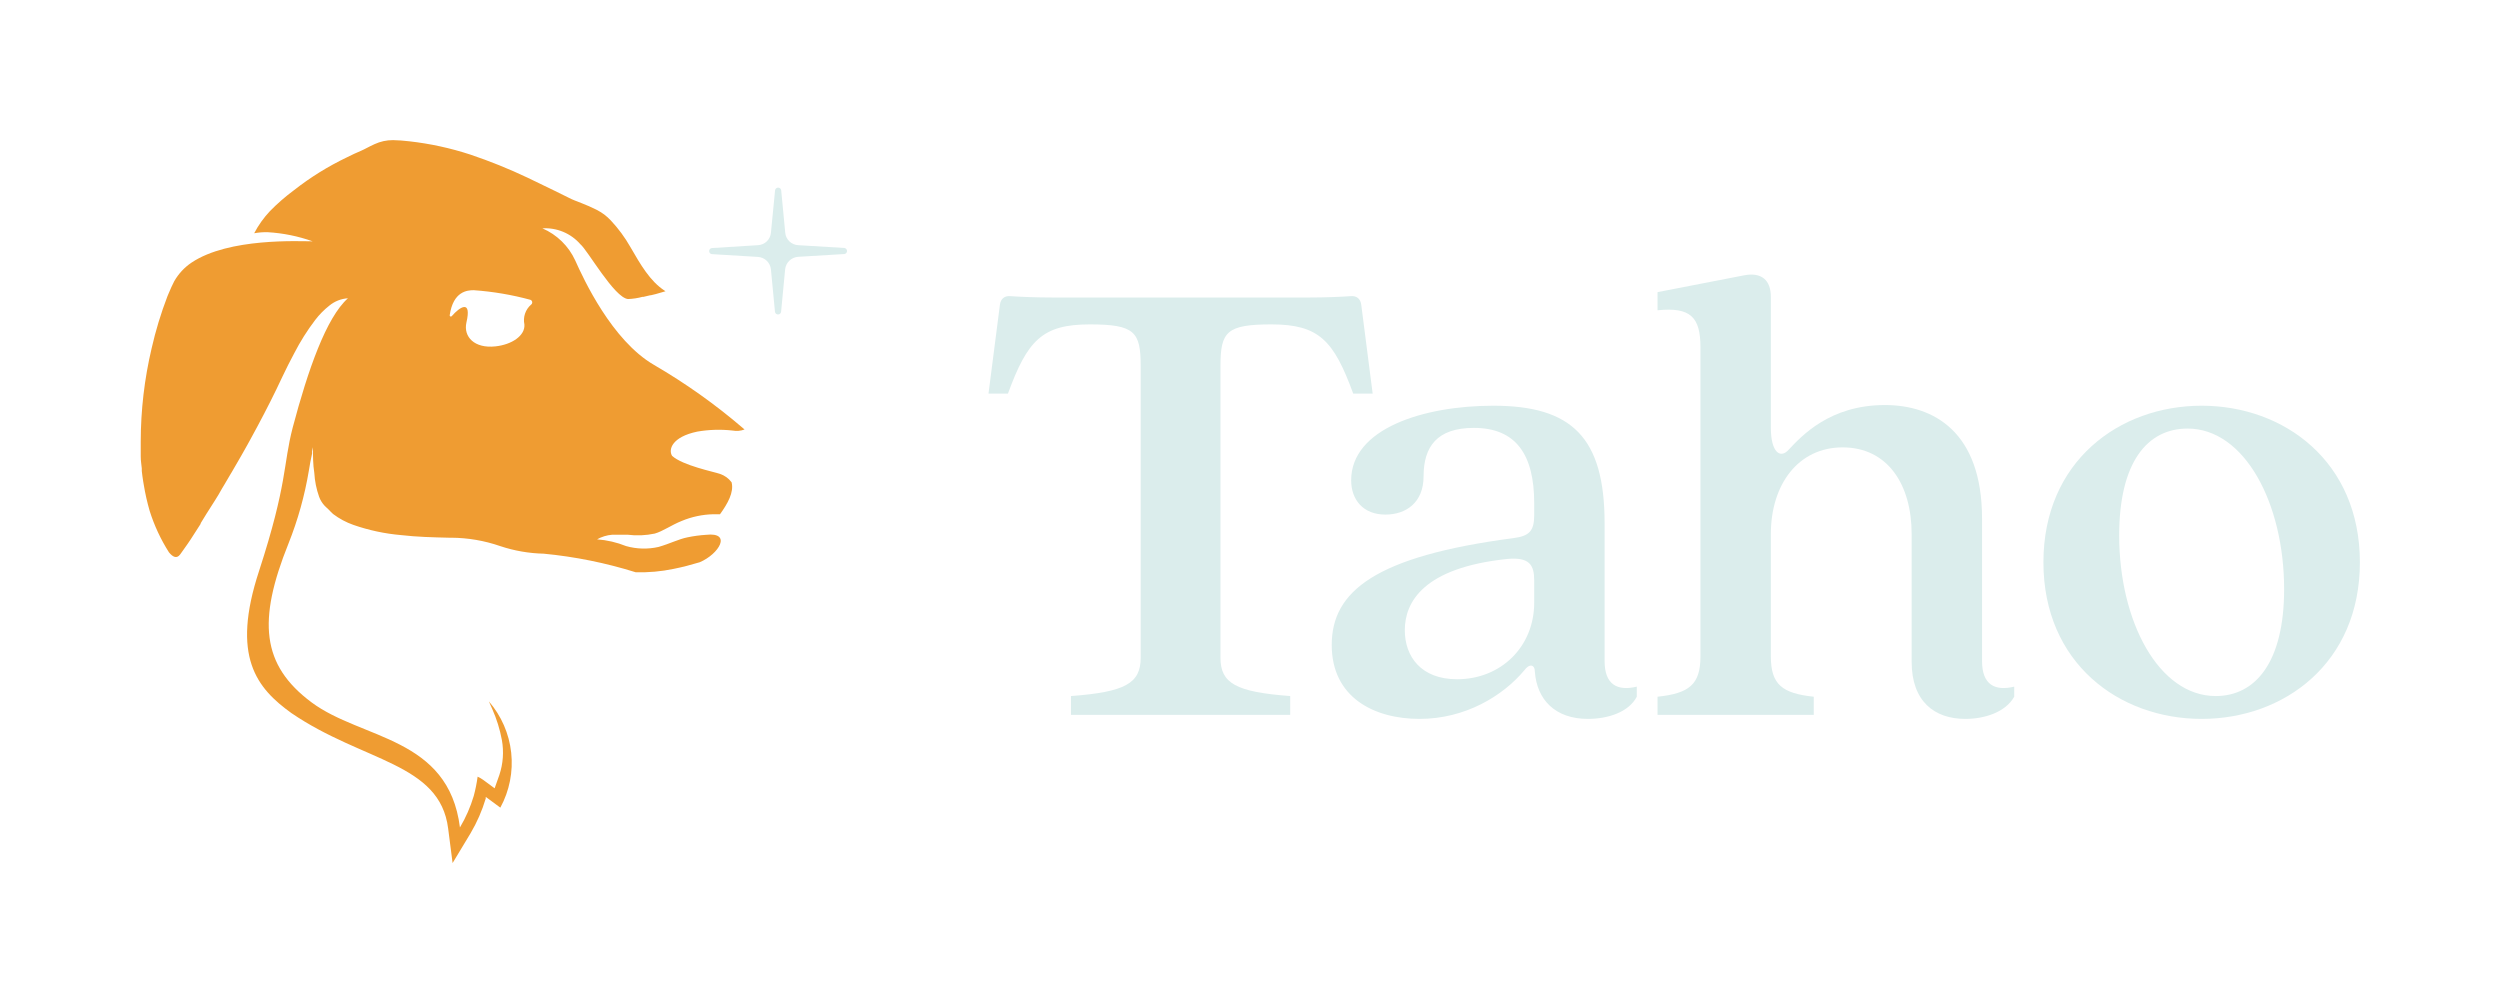 <svg width="956" height="380" viewBox="0 0 956 380" fill="none" xmlns="http://www.w3.org/2000/svg">
<path d="M294.804 89.011L296.393 72.715C296.442 72.444 296.586 72.197 296.799 72.02C297.011 71.843 297.28 71.746 297.558 71.746C297.835 71.746 298.104 71.843 298.317 72.02C298.529 72.197 298.673 72.444 298.722 72.715L300.274 88.975C300.379 90.233 300.939 91.41 301.849 92.29C302.76 93.169 303.959 93.69 305.226 93.757L322.928 94.823C323.201 94.872 323.448 95.015 323.626 95.227C323.804 95.438 323.902 95.706 323.902 95.982C323.902 96.258 323.804 96.526 323.626 96.738C323.448 96.949 323.201 97.092 322.928 97.141L305.189 98.208C303.93 98.296 302.743 98.825 301.837 99.7C300.931 100.575 300.364 101.74 300.237 102.99L298.685 119.285C298.636 119.557 298.492 119.804 298.28 119.981C298.067 120.158 297.798 120.255 297.521 120.255C297.243 120.255 296.974 120.158 296.762 119.981C296.549 119.804 296.405 119.557 296.356 119.285L294.804 103.026C294.684 101.774 294.12 100.605 293.212 99.728C292.305 98.852 291.114 98.326 289.852 98.244L272.15 97.178C271.877 97.129 271.63 96.986 271.452 96.774C271.274 96.563 271.176 96.295 271.176 96.019C271.176 95.743 271.274 95.475 271.452 95.263C271.63 95.052 271.877 94.909 272.15 94.86L289.852 93.757C291.113 93.691 292.308 93.175 293.218 92.303C294.127 91.432 294.69 90.263 294.804 89.011V89.011Z" fill="#DBEDEC"/>
<path d="M266.645 165.046C271.099 164.275 275.641 164.139 280.134 164.642C281.67 164.927 283.255 164.787 284.716 164.237L284.162 163.759C273.558 154.661 262.14 146.547 250.052 139.517C233.976 130.174 223.148 106.705 219.97 99.605C217.456 94.101 212.978 89.723 207.405 87.319C210.131 87.152 212.86 87.613 215.379 88.665C217.898 89.718 220.139 91.334 221.928 93.389C224.737 95.706 234.9 113.841 240.147 114.356C242.022 114.288 243.882 114.004 245.691 113.51H246.097L248.573 112.922H248.832L250.791 112.444L254.486 111.377L254.154 111.156C248.537 107.478 244.952 101.187 241.034 94.419C238.973 90.796 236.492 87.425 233.643 84.376C232.848 83.522 231.983 82.734 231.056 82.022C230.108 81.333 229.107 80.718 228.063 80.183C226.141 79.226 224.367 78.454 222.483 77.718C220.598 76.983 218.787 76.32 217.42 75.585L212.209 73.01L201.713 67.933C194.603 64.562 187.297 61.614 179.835 59.105C172.245 56.62 164.419 54.919 156.479 54.029C154.431 53.778 152.371 53.631 150.308 53.587C147.856 53.569 145.432 54.097 143.212 55.132C141.143 56.052 139.516 57.045 138.038 57.67C136.56 58.296 134.343 59.289 132.643 60.172C125.449 63.613 118.657 67.832 112.391 72.752C109.129 75.168 106.064 77.837 103.226 80.735C100.837 83.266 98.81 86.113 97.202 89.195C98.896 88.887 100.617 88.751 102.339 88.791C108.217 89.134 114.016 90.311 119.56 92.285C114.386 92.285 87.556 90.85 73.254 100.415C70.506 102.257 68.228 104.713 66.603 107.588C66.011 108.728 65.235 110.384 64.385 112.444C64.278 112.744 64.154 113.039 64.016 113.326C61.539 119.785 59.526 126.411 57.992 133.154C55.23 144.861 53.829 156.846 53.816 168.872C53.816 170.711 53.816 172.551 53.816 174.427C53.816 176.303 54.074 177.553 54.222 179.135V180.128C54.37 181.502 54.555 182.863 54.777 184.211L54.998 185.499C55.543 188.813 56.284 192.093 57.216 195.321C58.972 200.916 61.457 206.258 64.607 211.212C66.085 213.014 67.563 213.75 68.857 212.058L69.781 210.77C70.852 209.262 72.442 207.092 74.363 204.002L76.728 200.323V200.103L78.983 196.424L79.5 195.615C81.163 192.929 83.195 189.987 84.895 186.823L85.672 185.536L87.963 181.636L88.628 180.533L91.548 175.493L92.25 174.279C93.026 172.882 93.802 171.484 94.615 170.086C94.874 169.571 95.169 169.056 95.465 168.541L98.459 163.023C101.785 156.806 105.036 150.406 107.993 144.042C109.434 141.026 110.913 138.046 112.502 135.103C114.795 130.635 117.478 126.376 120.521 122.375C122.091 120.316 123.917 118.462 125.954 116.858C127.964 115.205 130.447 114.227 133.049 114.062C124.771 121.419 117.75 141.504 111.911 163.575C108.215 177.811 109.989 184.726 99.087 218.274C88.259 251.16 98.2 263.152 111.43 272.68C138.888 291.44 168.194 291.624 171.372 316.822L173.073 330.028L179.946 318.624C182.412 314.447 184.36 309.988 185.748 305.345V304.72L191.329 308.84C194.822 302.419 196.272 295.094 195.486 287.834C194.701 280.575 191.717 273.725 186.931 268.192C187.374 269.148 187.818 270.105 188.224 271.098C189.919 274.901 191.159 278.889 191.92 282.98C192.721 287.441 192.391 292.031 190.959 296.333L189.148 301.446L184.751 298.209C184.089 297.738 183.383 297.332 182.644 296.995C182.311 299.476 181.817 301.934 181.166 304.352C179.909 308.575 178.134 312.627 175.881 316.417C171.52 281.692 138.334 282.869 119.154 268.597C99.974 254.324 98.459 237.329 110.284 207.938C113.895 198.9 116.521 189.503 118.119 179.908C118.452 177.737 118.858 175.604 119.338 173.47C119.318 173.164 119.318 172.857 119.338 172.55L119.671 171.005C119.671 174.316 119.671 177.59 120.189 180.827C120.366 183.952 120.989 187.036 122.036 189.987C122.503 191.255 123.219 192.418 124.143 193.408C124.586 193.886 125.104 194.291 125.806 194.989C126.306 195.545 126.837 196.073 127.395 196.571C129.748 198.351 132.367 199.754 135.156 200.728C141.054 202.779 147.187 204.089 153.412 204.627C159.399 205.326 165.497 205.473 171.631 205.62H172.555C178.923 205.657 185.241 206.738 191.255 208.821C196.632 210.617 202.251 211.597 207.922 211.727C219.853 212.87 231.632 215.25 243.067 218.826C247.942 218.973 252.818 218.541 257.591 217.539C260.954 216.877 264.28 215.994 267.569 215.001C274.96 211.874 280.06 203.376 269.971 204.517C267.598 204.668 265.239 204.987 262.912 205.473C259.549 206.135 256.186 207.901 251.826 209.152C247.724 210.081 243.454 209.967 239.408 208.821C235.869 207.397 232.129 206.529 228.322 206.246C230.101 205.238 232.082 204.635 234.124 204.48C236.193 204.48 238.152 204.48 240 204.48C243.461 204.916 246.972 204.766 250.384 204.039C253.489 203.156 256.704 200.802 260.658 199.22C264.512 197.609 268.637 196.735 272.817 196.645H272.521C273.445 196.645 274.369 196.645 275.33 196.645C278.249 192.598 280.725 188.258 279.764 184.432C278.634 182.914 277.059 181.783 275.256 181.195C273.038 180.423 261.027 177.995 256.999 174.316C255.521 171.888 256.963 167.069 266.645 165.046ZM203.044 116.527C201.991 117.449 201.203 118.633 200.761 119.958C200.32 121.284 200.24 122.702 200.531 124.068C200.863 128.372 195.69 131.793 189.444 132.455C181.425 133.338 177.138 128.776 178.357 123.332C180.464 114.356 175.844 117.299 172.74 120.904C172.678 120.975 172.596 121.024 172.504 121.045C172.413 121.065 172.317 121.057 172.231 121.02C172.144 120.983 172.072 120.92 172.024 120.84C171.976 120.759 171.955 120.666 171.964 120.573C173.294 111.34 178.727 110.972 181.166 110.972C188.5 111.491 195.766 112.723 202.859 114.651C203.039 114.724 203.196 114.845 203.312 115.001C203.428 115.156 203.499 115.34 203.518 115.533C203.537 115.726 203.503 115.921 203.42 116.096C203.336 116.271 203.206 116.42 203.044 116.527Z" fill="#EF9C32"/>
<path d="M409.535 273.365H493.373V266.169C472.606 264.627 466.709 261.286 466.709 251.52V139.982C466.709 126.875 469.016 124.048 486.194 124.048C504.397 124.048 510.038 130.216 517.473 150.519H524.908L520.549 116.595C520.293 114.282 518.755 112.997 516.447 113.254C512.858 113.511 506.705 113.768 500.551 113.768H402.613C396.46 113.768 390.05 113.511 386.461 113.254C384.153 112.997 382.615 114.282 382.359 116.595L378 150.519H385.435C392.87 130.216 398.511 124.048 416.714 124.048C433.892 124.048 436.199 126.875 436.199 139.982V251.52C436.199 261.286 430.302 264.627 409.535 266.169V273.365Z" fill="#DBEDEC"/>
<path d="M542.838 274.907C560.272 274.907 574.63 266.169 582.834 256.403C584.885 253.576 586.936 254.09 586.936 256.917C587.705 267.454 594.628 274.907 607.19 274.907C614.882 274.907 622.83 272.337 625.906 266.426V262.571C618.471 264.37 613.6 261.8 613.6 252.805V200.12C613.6 167.224 601.037 155.145 571.04 155.145C544.376 155.145 516.687 163.883 516.687 183.672C516.687 191.125 521.302 196.779 529.763 196.779C537.71 196.779 544.376 192.153 544.376 182.13C544.376 170.822 549.504 163.626 563.605 163.626C579.757 163.626 586.68 173.906 586.68 192.41V197.036C586.68 203.204 584.629 205.003 578.732 205.774C525.917 212.713 509.252 226.077 509.252 246.637C509.252 266.683 525.404 274.907 542.838 274.907ZM557.196 259.744C543.351 259.744 537.198 251.006 537.198 240.983C537.198 230.189 544.376 217.082 576.424 213.741C584.885 212.97 586.68 216.054 586.68 221.965V230.446C586.68 247.408 573.861 259.744 557.196 259.744Z" fill="#DBEDEC"/>
<path d="M751.526 274.907C758.961 274.907 766.909 272.337 770.242 266.426V262.571C762.806 264.37 757.935 261.8 757.935 252.805V198.321C757.935 165.168 739.475 154.888 720.759 154.888C699.736 154.888 688.968 166.71 684.097 171.85C680.764 175.705 677.174 172.878 677.174 163.626V113.511C677.174 107.086 673.585 104.002 666.919 105.287L633.845 111.712V118.651C646.408 117.366 650.254 121.221 650.254 132.786V251.006C650.254 261.8 645.895 265.141 633.845 266.426V273.365H693.583V266.426C681.533 265.141 677.174 261.8 677.174 251.006V204.232C677.174 185.214 687.686 171.079 704.607 171.079C721.785 171.079 731.015 185.214 731.015 204.232V253.062C731.015 268.225 739.732 274.907 751.526 274.907Z" fill="#DBEDEC"/>
<path d="M841.913 274.907C873.448 274.907 902.419 253.576 902.419 215.026C902.419 176.476 873.448 155.145 841.913 155.145C810.378 155.145 781.406 176.476 781.406 215.026C781.406 253.576 810.378 274.907 841.913 274.907ZM847.297 266.169C825.504 266.169 810.378 237.642 810.378 204.746C810.378 176.733 821.146 163.883 836.529 163.883C858.321 163.883 873.448 192.41 873.448 225.306C873.448 253.319 862.423 266.169 847.297 266.169Z" fill="#DBEDEC"/>
</svg>
